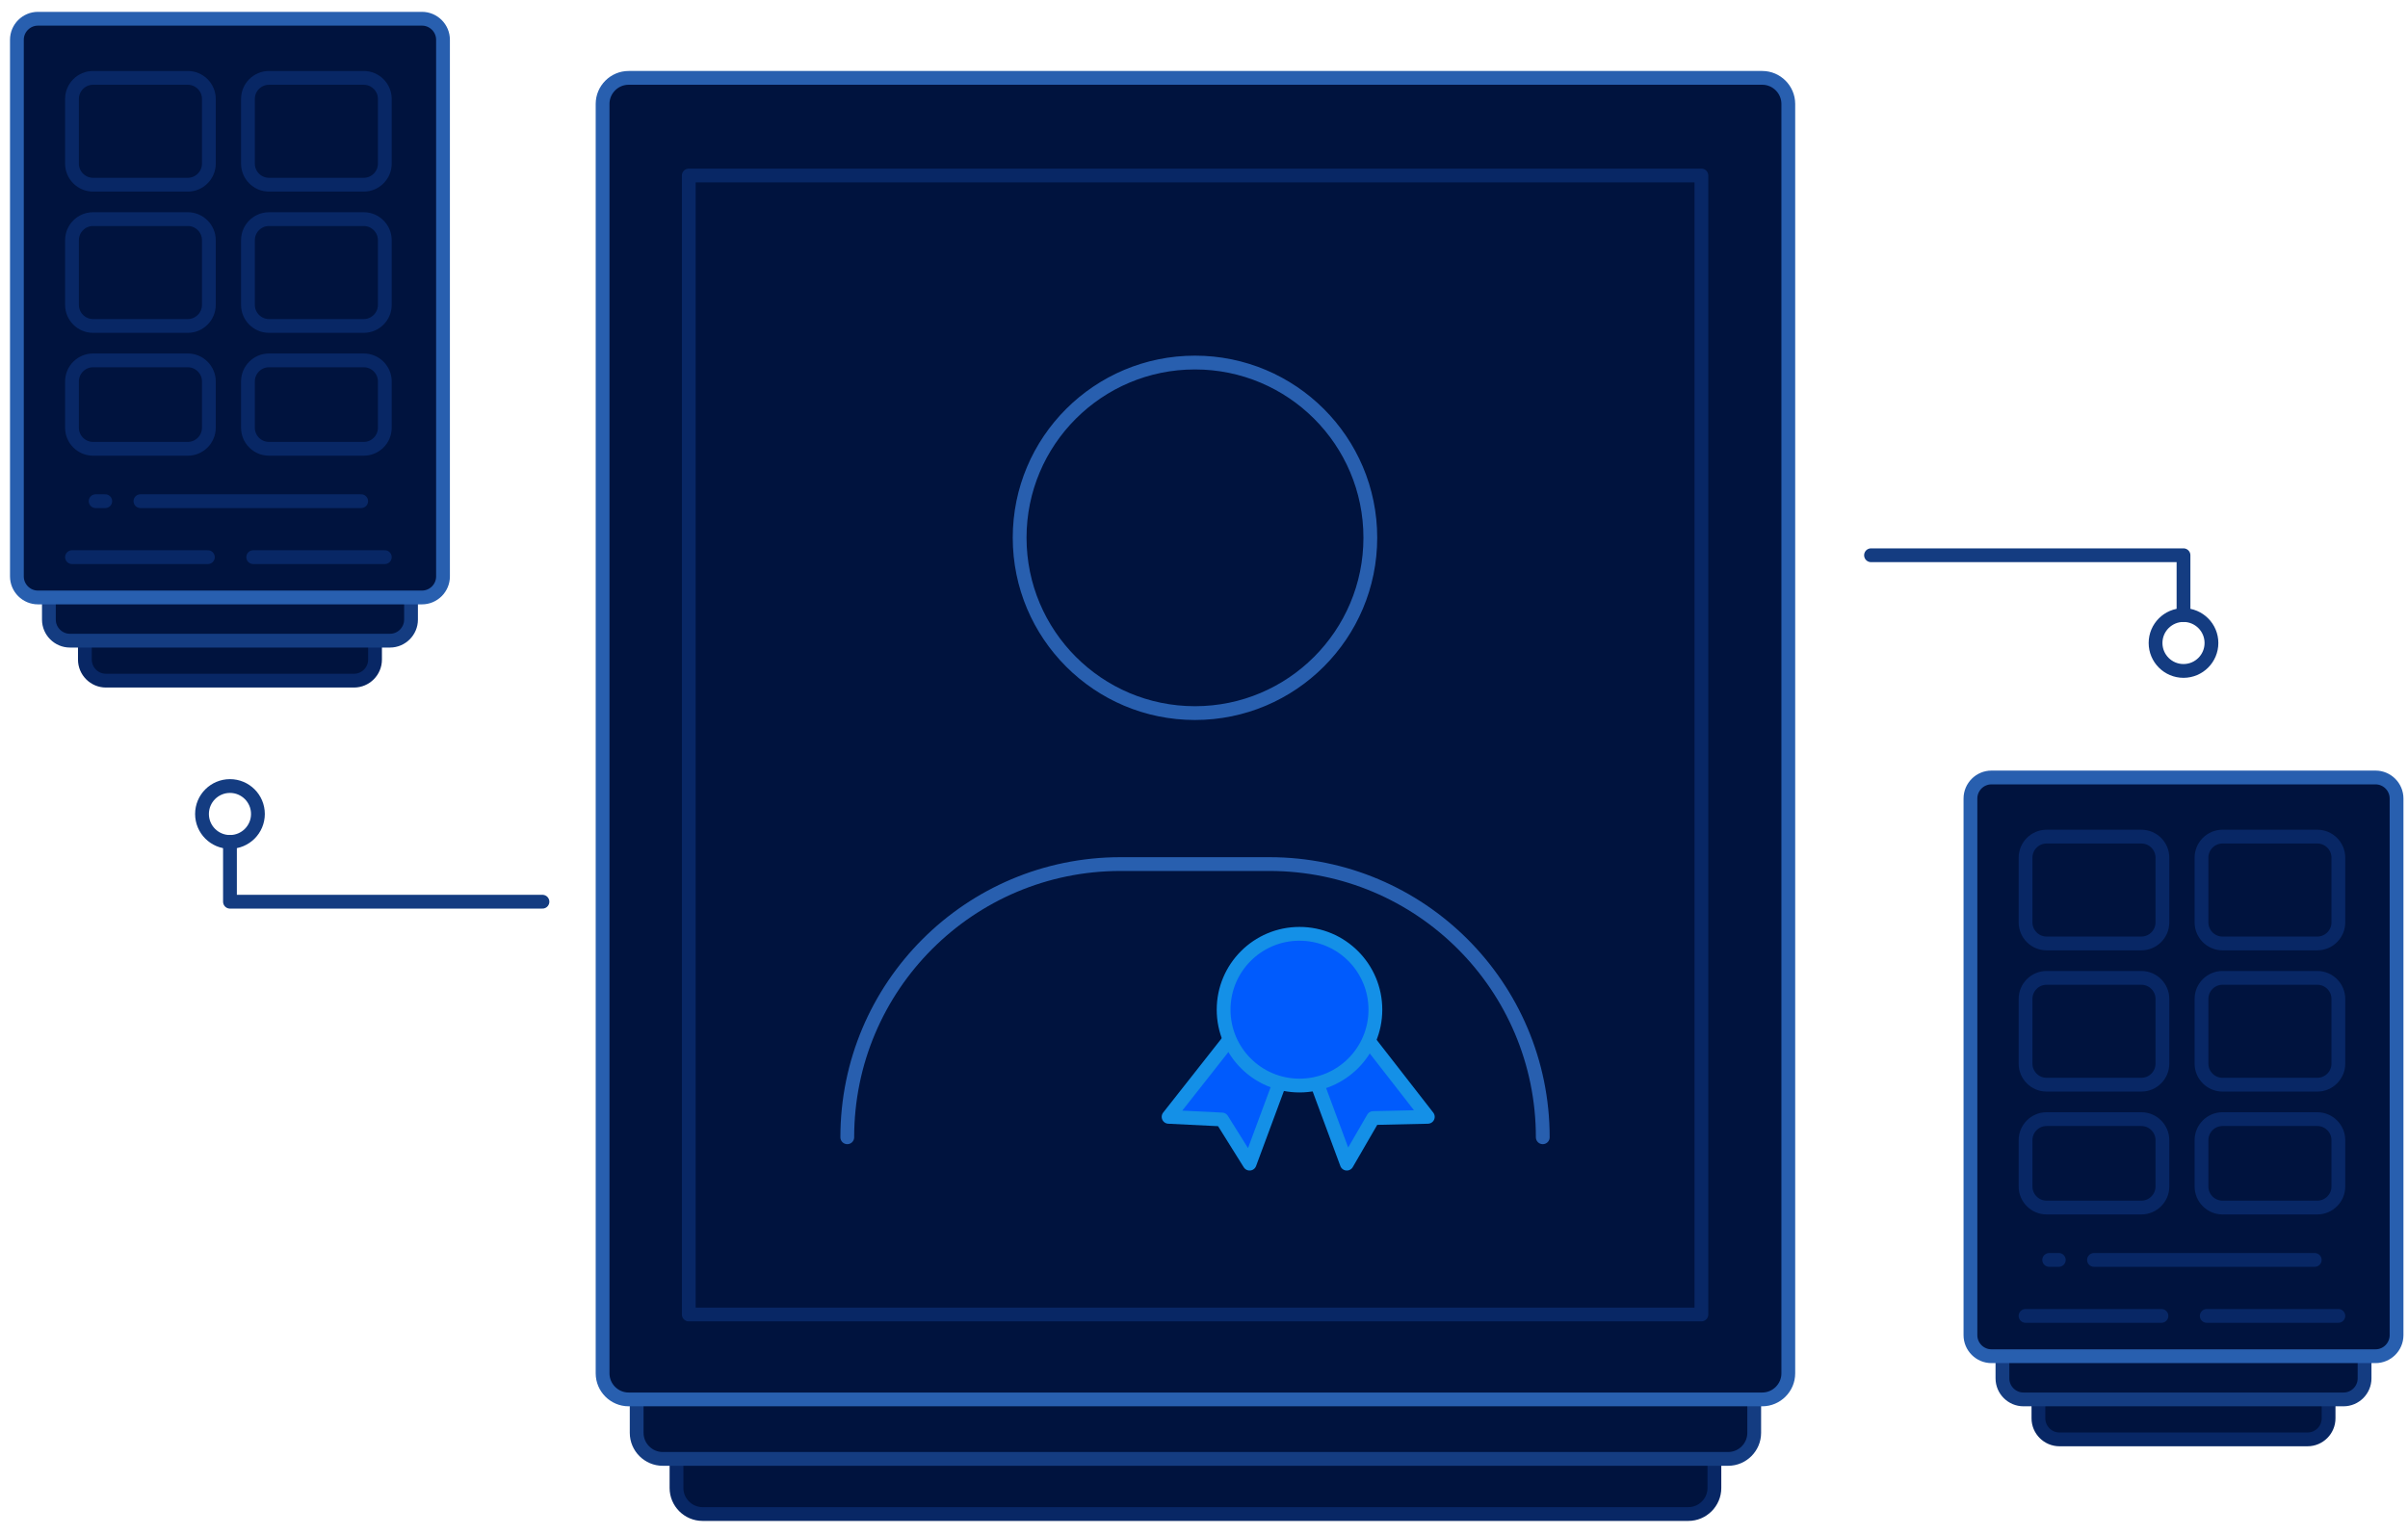 <?xml version="1.0" encoding="utf-8"?>
<!-- Generator: Adobe Illustrator 15.0.2, SVG Export Plug-In  -->
<!DOCTYPE svg PUBLIC "-//W3C//DTD SVG 1.1//EN" "http://www.w3.org/Graphics/SVG/1.1/DTD/svg11.dtd">
<svg version="1.1"
	 xmlns="http://www.w3.org/2000/svg" xmlns:xlink="http://www.w3.org/1999/xlink" xmlns:a="http://ns.adobe.com/AdobeSVGViewerExtensions/3.0/"
	 x="0px" y="0px" width="262px" height="167px" viewBox="-1.089 -1.289 262 167" enable-background="new -1.089 -1.289 262 167"
	 xml:space="preserve">
<defs>
</defs>
<path fill="#00133E" d="M182.608,163.48H75.352c-1.559,0-2.835-1.275-2.835-2.834V25.021c0-1.559,1.276-2.835,2.835-2.835h107.256
	c1.559,0,2.836,1.276,2.836,2.835v135.625C185.444,162.205,184.167,163.48,182.608,163.48"/>
<path fill="none" stroke="#082765" stroke-width="1.5" stroke-linecap="round" stroke-linejoin="round" stroke-miterlimit="10" d="
	M182.608,163.48H75.352c-1.559,0-2.835-1.275-2.835-2.834V25.021c0-1.559,1.276-2.835,2.835-2.835h107.256
	c1.559,0,2.836,1.276,2.836,2.835v135.625C185.444,162.205,184.167,163.48,182.608,163.48z"/>
<path fill="#00133E" d="M186.942,157.48H71.02c-1.56,0-2.836-1.275-2.836-2.834V19.021c0-1.559,1.276-2.835,2.836-2.835h115.922
	c1.559,0,2.834,1.276,2.834,2.835v135.625C189.776,156.205,188.5,157.48,186.942,157.48"/>
<path fill="none" stroke="#143C81" stroke-width="1.5" stroke-linecap="round" stroke-linejoin="round" stroke-miterlimit="10" d="
	M186.942,157.48H71.02c-1.56,0-2.836-1.275-2.836-2.834V19.021c0-1.559,1.276-2.835,2.836-2.835h115.922
	c1.559,0,2.834,1.276,2.834,2.835v135.625C189.776,156.205,188.5,157.48,186.942,157.48z"/>
<path fill="#00133E" d="M190.65,151.006H67.31c-1.559,0-2.835-1.276-2.835-2.835V10.021c0-1.56,1.276-2.836,2.835-2.836h123.34
	c1.56,0,2.835,1.276,2.835,2.836v138.149C193.485,149.729,192.209,151.006,190.65,151.006"/>
<path fill="none" stroke="#285FAF" stroke-width="1.5" stroke-linecap="round" stroke-linejoin="round" stroke-miterlimit="10" d="
	M190.65,151.006H67.31c-1.559,0-2.835-1.276-2.835-2.835V10.021c0-1.56,1.276-2.836,2.835-2.836h123.34
	c1.56,0,2.835,1.276,2.835,2.836v138.149C193.485,149.729,192.209,151.006,190.65,151.006z"/>
<rect x="73.853" y="17.813" fill="none" stroke="#082765" stroke-width="1.5" stroke-linecap="round" stroke-linejoin="round" stroke-miterlimit="10" width="110.177" height="123.95"/>
<path fill="#00133E" d="M148.008,57.227c0,10.546-8.543,19.089-19.081,19.089c-10.532,0-19.075-8.543-19.075-19.089
	c0-10.532,8.543-19.061,19.075-19.061C139.465,38.166,148.008,46.695,148.008,57.227"/>
<path fill="none" stroke="#285FAF" stroke-width="1.5" stroke-linecap="round" stroke-linejoin="round" stroke-miterlimit="10" d="
	M148.008,57.227c0,10.546-8.543,19.089-19.081,19.089c-10.532,0-19.075-8.543-19.075-19.089c0-10.532,8.543-19.061,19.075-19.061
	C139.465,38.166,148.008,46.695,148.008,57.227z"/>
<path fill="#00133E" d="M91.098,122.479L91.098,122.479c0-16.417,13.314-29.732,29.732-29.732h16.194
	c16.432,0,29.746,13.315,29.746,29.732"/>
<path fill="none" stroke="#285FAF" stroke-width="1.5" stroke-linecap="round" stroke-linejoin="round" stroke-miterlimit="10" d="
	M91.098,122.479L91.098,122.479c0-16.417,13.314-29.732,29.732-29.732h16.194c16.432,0,29.746,13.315,29.746,29.732"/>
<polygon fill="#005BFD" points="133.985,110.188 126.058,120.254 131.869,120.542 134.873,125.347 139.496,112.887 "/>
<polygon fill="none" stroke="#1490E7" stroke-width="1.5" stroke-linecap="round" stroke-linejoin="round" stroke-miterlimit="10" points="
	133.985,110.188 126.058,120.254 131.869,120.542 134.873,125.347 139.496,112.887 "/>
<polygon fill="#005BFD" points="146.432,110.188 154.264,120.254 148.324,120.386 145.45,125.347 140.827,112.887 "/>
<polygon fill="none" stroke="#1490E7" stroke-width="1.5" stroke-linecap="round" stroke-linejoin="round" stroke-miterlimit="10" points="
	146.432,110.188 154.264,120.254 148.324,120.386 145.45,125.347 140.827,112.887 "/>
<path fill="#005BFD" d="M148.559,108.593c0,4.562-3.697,8.257-8.257,8.257s-8.257-3.695-8.257-8.257s3.697-8.257,8.257-8.257
	S148.559,104.031,148.559,108.593"/>
<circle fill="none" stroke="#1490E7" stroke-width="1.5" stroke-linecap="round" stroke-linejoin="round" stroke-miterlimit="10" cx="140.302" cy="108.593" r="8.257"/>
<circle fill="none" stroke="#143C81" stroke-width="1.5" stroke-linecap="round" stroke-linejoin="round" stroke-miterlimit="10" cx="23.932" cy="87.295" r="3.042"/>
<polyline fill="none" stroke="#143C81" stroke-width="1.5" stroke-linecap="round" stroke-linejoin="round" stroke-miterlimit="10" points="
	57.932,96.842 23.932,96.842 23.932,90.336 "/>
<circle fill="none" stroke="#143C81" stroke-width="1.5" stroke-linecap="round" stroke-linejoin="round" stroke-miterlimit="10" cx="236.485" cy="68.686" r="3.041"/>
<polyline fill="none" stroke="#143C81" stroke-width="1.5" stroke-linecap="round" stroke-linejoin="round" stroke-miterlimit="10" points="
	202.485,59.138 236.485,59.138 236.485,65.644 "/>
<path fill="#00133E" d="M37.428,72.784H10.436c-1.259,0-2.289-1.03-2.289-2.289V16.091c0-1.259,1.03-2.289,2.289-2.289h26.992
	c1.259,0,2.289,1.03,2.289,2.289v54.404C39.716,71.754,38.687,72.784,37.428,72.784"/>
<path fill="none" stroke="#082765" stroke-width="1.5" stroke-linecap="round" stroke-linejoin="round" stroke-miterlimit="10" d="
	M37.428,72.784H10.436c-1.259,0-2.289-1.03-2.289-2.289V16.091c0-1.259,1.03-2.289,2.289-2.289h26.992
	c1.259,0,2.289,1.03,2.289,2.289v54.404C39.716,71.754,38.687,72.784,37.428,72.784z"/>
<path fill="#00133E" d="M41.343,68.433H6.52c-1.259,0-2.289-1.03-2.289-2.289V11.74c0-1.259,1.03-2.289,2.289-2.289h34.824
	c1.259,0,2.289,1.03,2.289,2.289v54.404C43.632,67.403,42.603,68.433,41.343,68.433"/>
<path fill="none" stroke="#143C81" stroke-width="1.5" stroke-linecap="round" stroke-linejoin="round" stroke-miterlimit="10" d="
	M41.343,68.433H6.52c-1.259,0-2.289-1.03-2.289-2.289V11.74c0-1.259,1.03-2.289,2.289-2.289h34.824c1.259,0,2.289,1.03,2.289,2.289
	v54.404C43.632,67.403,42.603,68.433,41.343,68.433z"/>
<path fill="#00133E" d="M44.824,63.732H3.039c-1.259,0-2.289-1.03-2.289-2.289V3.039c0-1.259,1.03-2.289,2.289-2.289h41.785
	c1.259,0,2.289,1.03,2.289,2.289v58.404C47.113,62.702,46.083,63.732,44.824,63.732"/>
<path fill="none" stroke="#285FAF" stroke-width="1.5" stroke-linecap="round" stroke-linejoin="round" stroke-miterlimit="10" d="
	M44.824,63.732H3.039c-1.259,0-2.289-1.03-2.289-2.289V3.039c0-1.259,1.03-2.289,2.289-2.289h41.785c1.259,0,2.289,1.03,2.289,2.289
	v58.404C47.113,62.702,46.083,63.732,44.824,63.732z"/>
<path fill="none" stroke="#082765" stroke-width="1.5" stroke-linecap="round" stroke-linejoin="round" stroke-miterlimit="10" d="
	M19.348,18.811H9.033c-1.258,0-2.288-1.03-2.288-2.289V9.475c0-1.259,1.03-2.289,2.288-2.289h10.314c1.259,0,2.289,1.03,2.289,2.289
	v7.047C21.636,17.78,20.606,18.811,19.348,18.811z"/>
<path fill="none" stroke="#082765" stroke-width="1.5" stroke-linecap="round" stroke-linejoin="round" stroke-miterlimit="10" d="
	M38.491,18.811H28.177c-1.259,0-2.288-1.03-2.288-2.289V9.475c0-1.259,1.029-2.289,2.288-2.289h10.314
	c1.259,0,2.289,1.03,2.289,2.289v7.047C40.78,17.78,39.75,18.811,38.491,18.811z"/>
<path fill="none" stroke="#082765" stroke-width="1.5" stroke-linecap="round" stroke-linejoin="round" stroke-miterlimit="10" d="
	M19.348,34.183H9.033c-1.258,0-2.288-1.03-2.288-2.289v-7.047c0-1.259,1.03-2.289,2.288-2.289h10.314
	c1.259,0,2.289,1.03,2.289,2.289v7.047C21.636,33.152,20.606,34.183,19.348,34.183z"/>
<path fill="none" stroke="#082765" stroke-width="1.5" stroke-linecap="round" stroke-linejoin="round" stroke-miterlimit="10" d="
	M38.491,34.183H28.177c-1.259,0-2.288-1.03-2.288-2.289v-7.047c0-1.259,1.029-2.289,2.288-2.289h10.314
	c1.259,0,2.289,1.03,2.289,2.289v7.047C40.78,33.152,39.75,34.183,38.491,34.183z"/>
<path fill="none" stroke="#082765" stroke-width="1.5" stroke-linecap="round" stroke-linejoin="round" stroke-miterlimit="10" d="
	M19.348,47.553H9.033c-1.258,0-2.288-1.03-2.288-2.289v-5.046c0-1.258,1.03-2.288,2.288-2.288h10.314
	c1.259,0,2.289,1.03,2.289,2.288v5.046C21.636,46.523,20.606,47.553,19.348,47.553z"/>
<path fill="none" stroke="#082765" stroke-width="1.5" stroke-linecap="round" stroke-linejoin="round" stroke-miterlimit="10" d="
	M38.491,47.553H28.177c-1.259,0-2.288-1.03-2.288-2.289v-5.046c0-1.258,1.029-2.288,2.288-2.288h10.314
	c1.259,0,2.289,1.03,2.289,2.288v5.046C40.78,46.523,39.75,47.553,38.491,47.553z"/>
<polyline fill="none" stroke="#082765" stroke-width="1.5" stroke-linecap="round" stroke-linejoin="round" stroke-miterlimit="10" points="
	14.19,53.253 16.998,53.253 19.01,53.253 38.208,53.253 "/>
<line fill="none" stroke="#082765" stroke-width="1.5" stroke-linecap="round" stroke-linejoin="round" stroke-miterlimit="10" x1="9.317" y1="53.253" x2="10.363" y2="53.253"/>
<polyline fill="none" stroke="#082765" stroke-width="1.5" stroke-linecap="round" stroke-linejoin="round" stroke-miterlimit="10" points="
	26.461,59.345 31.645,59.345 35.996,59.345 38.569,59.345 40.78,59.345 "/>
<polyline fill="none" stroke="#082765" stroke-width="1.5" stroke-linecap="round" stroke-linejoin="round" stroke-miterlimit="10" points="
	6.745,59.345 8.803,59.345 12.116,59.345 21.529,59.345 "/>
<path fill="#00133E" d="M249.981,155.356h-26.992c-1.259,0-2.289-1.03-2.289-2.289V98.664c0-1.26,1.03-2.289,2.289-2.289h26.992
	c1.26,0,2.289,1.029,2.289,2.289v54.403C252.27,154.326,251.241,155.356,249.981,155.356"/>
<path fill="none" stroke="#082765" stroke-width="1.5" stroke-linecap="round" stroke-linejoin="round" stroke-miterlimit="10" d="
	M249.981,155.356h-26.992c-1.259,0-2.289-1.03-2.289-2.289V98.664c0-1.26,1.03-2.289,2.289-2.289h26.992
	c1.26,0,2.289,1.029,2.289,2.289v54.403C252.27,154.326,251.241,155.356,249.981,155.356z"/>
<path fill="#00133E" d="M253.897,151.006h-34.824c-1.259,0-2.289-1.03-2.289-2.289V94.313c0-1.259,1.03-2.289,2.289-2.289h34.824
	c1.259,0,2.289,1.03,2.289,2.289v54.404C256.186,149.976,255.156,151.006,253.897,151.006"/>
<path fill="none" stroke="#143C81" stroke-width="1.5" stroke-linecap="round" stroke-linejoin="round" stroke-miterlimit="10" d="
	M253.897,151.006h-34.824c-1.259,0-2.289-1.03-2.289-2.289V94.313c0-1.259,1.03-2.289,2.289-2.289h34.824
	c1.259,0,2.289,1.03,2.289,2.289v54.404C256.186,149.976,255.156,151.006,253.897,151.006z"/>
<path fill="#00133E" d="M257.377,146.305h-41.785c-1.259,0-2.289-1.03-2.289-2.289V85.611c0-1.259,1.03-2.289,2.289-2.289h41.785
	c1.26,0,2.289,1.03,2.289,2.289v58.404C259.667,145.274,258.637,146.305,257.377,146.305"/>
<path fill="none" stroke="#285FAF" stroke-width="1.5" stroke-linecap="round" stroke-linejoin="round" stroke-miterlimit="10" d="
	M257.377,146.305h-41.785c-1.259,0-2.289-1.03-2.289-2.289V85.611c0-1.259,1.03-2.289,2.289-2.289h41.785
	c1.26,0,2.289,1.03,2.289,2.289v58.404C259.667,145.274,258.637,146.305,257.377,146.305z"/>
<path fill="none" stroke="#082765" stroke-width="1.5" stroke-linecap="round" stroke-linejoin="round" stroke-miterlimit="10" d="
	M231.901,101.383h-10.314c-1.258,0-2.287-1.029-2.287-2.289v-7.047c0-1.259,1.029-2.289,2.287-2.289h10.314
	c1.26,0,2.289,1.03,2.289,2.289v7.047C234.19,100.354,233.161,101.383,231.901,101.383z"/>
<path fill="none" stroke="#082765" stroke-width="1.5" stroke-linecap="round" stroke-linejoin="round" stroke-miterlimit="10" d="
	M251.045,101.383h-10.314c-1.259,0-2.288-1.029-2.288-2.289v-7.047c0-1.259,1.029-2.289,2.288-2.289h10.314
	c1.259,0,2.289,1.03,2.289,2.289v7.047C253.334,100.354,252.304,101.383,251.045,101.383z"/>
<path fill="none" stroke="#082765" stroke-width="1.5" stroke-linecap="round" stroke-linejoin="round" stroke-miterlimit="10" d="
	M231.901,116.756h-10.314c-1.258,0-2.287-1.031-2.287-2.289v-7.047c0-1.26,1.029-2.289,2.287-2.289h10.314
	c1.26,0,2.289,1.029,2.289,2.289v7.047C234.19,115.725,233.161,116.756,231.901,116.756z"/>
<path fill="none" stroke="#082765" stroke-width="1.5" stroke-linecap="round" stroke-linejoin="round" stroke-miterlimit="10" d="
	M251.045,116.756h-10.314c-1.259,0-2.288-1.031-2.288-2.289v-7.047c0-1.26,1.029-2.289,2.288-2.289h10.314
	c1.259,0,2.289,1.029,2.289,2.289v7.047C253.334,115.725,252.304,116.756,251.045,116.756z"/>
<path fill="none" stroke="#082765" stroke-width="1.5" stroke-linecap="round" stroke-linejoin="round" stroke-miterlimit="10" d="
	M231.901,130.126h-10.314c-1.258,0-2.287-1.03-2.287-2.289v-5.046c0-1.258,1.029-2.288,2.287-2.288h10.314
	c1.26,0,2.289,1.03,2.289,2.288v5.046C234.19,129.096,233.161,130.126,231.901,130.126z"/>
<path fill="none" stroke="#082765" stroke-width="1.5" stroke-linecap="round" stroke-linejoin="round" stroke-miterlimit="10" d="
	M251.045,130.126h-10.314c-1.259,0-2.288-1.03-2.288-2.289v-5.046c0-1.258,1.029-2.288,2.288-2.288h10.314
	c1.259,0,2.289,1.03,2.289,2.288v5.046C253.334,129.096,252.304,130.126,251.045,130.126z"/>
<polyline fill="none" stroke="#082765" stroke-width="1.5" stroke-linecap="round" stroke-linejoin="round" stroke-miterlimit="10" points="
	226.745,135.826 229.551,135.826 231.564,135.826 250.762,135.826 "/>
<line fill="none" stroke="#082765" stroke-width="1.5" stroke-linecap="round" stroke-linejoin="round" stroke-miterlimit="10" x1="221.87" y1="135.826" x2="222.917" y2="135.826"/>
<polyline fill="none" stroke="#082765" stroke-width="1.5" stroke-linecap="round" stroke-linejoin="round" stroke-miterlimit="10" points="
	239.014,141.918 244.199,141.918 248.549,141.918 251.123,141.918 253.333,141.918 "/>
<polyline fill="none" stroke="#082765" stroke-width="1.5" stroke-linecap="round" stroke-linejoin="round" stroke-miterlimit="10" points="
	219.299,141.918 221.356,141.918 224.669,141.918 234.083,141.918 "/>
</svg>

